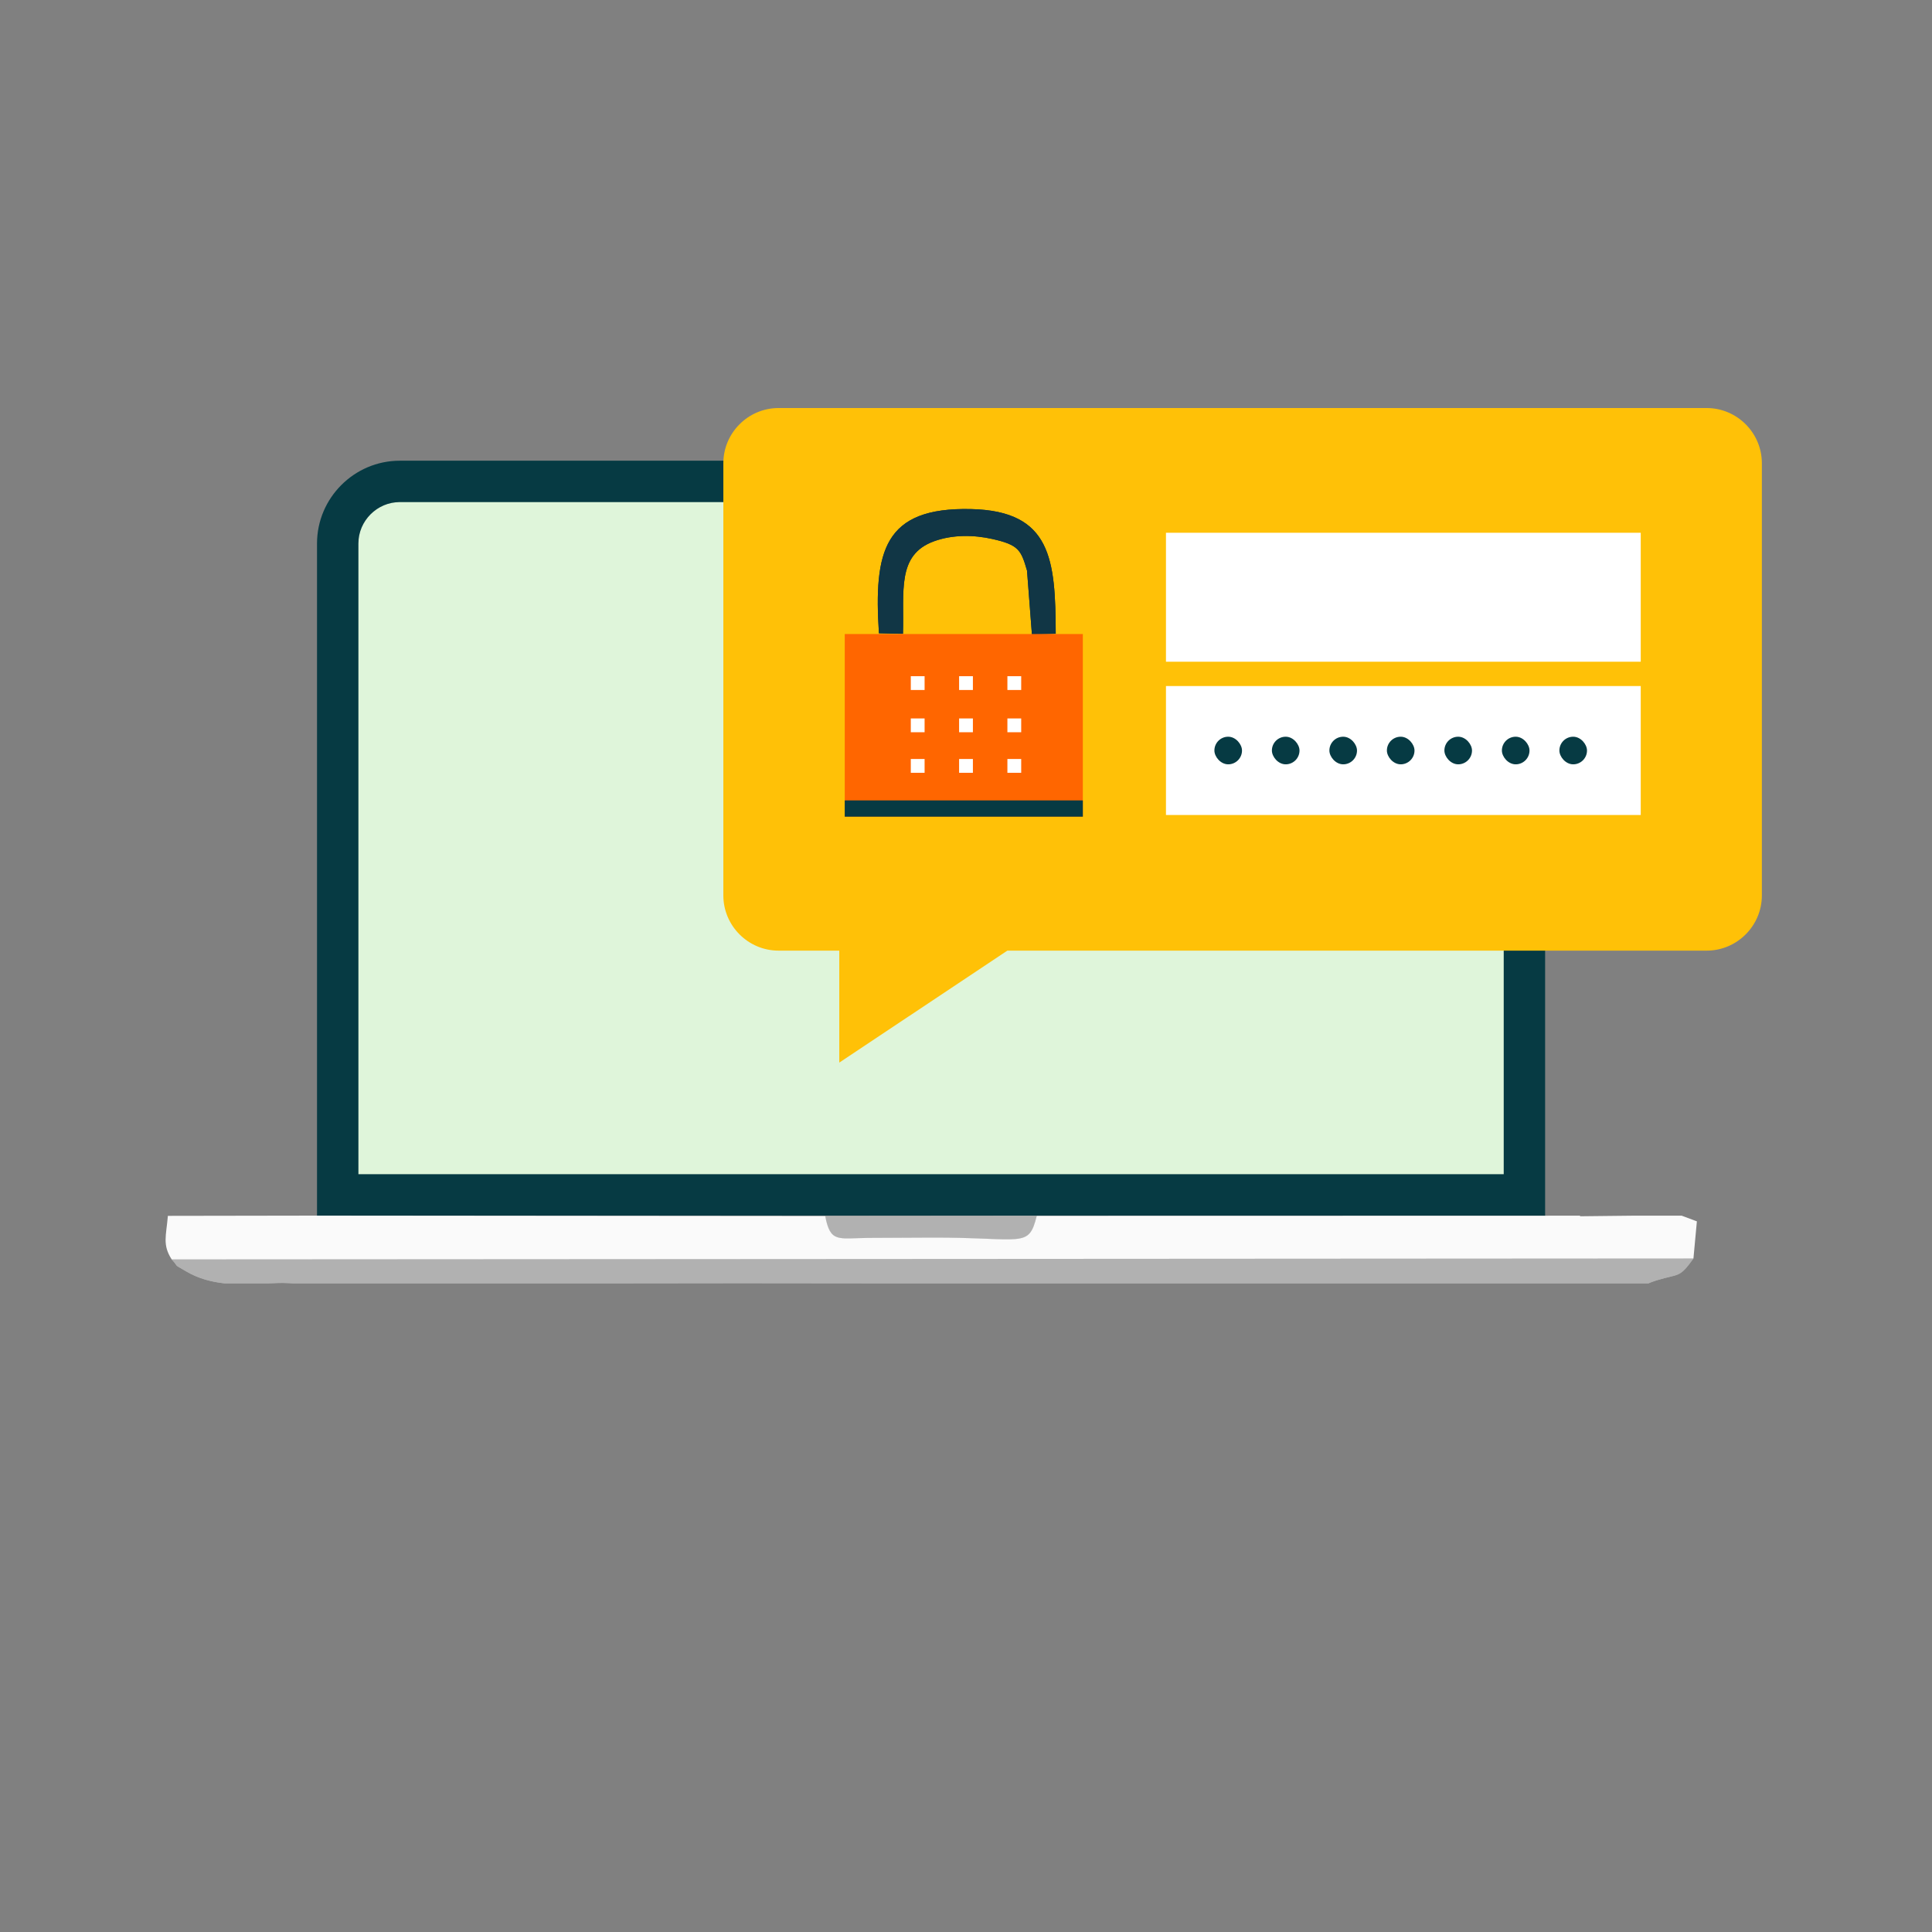 <?xml version="1.0" encoding="UTF-8"?>
<!DOCTYPE svg PUBLIC "-//W3C//DTD SVG 1.1//EN" "http://www.w3.org/Graphics/SVG/1.1/DTD/svg11.dtd">
<!-- Creator: CorelDRAW 2018 (64 Bit Versão de avaliação) -->
<svg xmlns="http://www.w3.org/2000/svg" xml:space="preserve" width="59.267mm" height="59.267mm" version="1.1" style="shape-rendering:geometricPrecision; text-rendering:geometricPrecision; image-rendering:optimizeQuality; fill-rule:evenodd; clip-rule:evenodd"
viewBox="0 0 5926.66 5926.66"
 xmlns:xlink="http://www.w3.org/1999/xlink">
 <rect x="0" y="0" width="5926.66" height="5926.66" fill="#808080" stroke="none"/>
 <defs>
  <style type="text/css">
   <![CDATA[
    .fil0 {fill:none}
    .fil1 {fill:#063A43}
    .fil5 {fill:#113645}
    .fil3 {fill:#B1B1B1}
    .fil2 {fill:#DFF5DA}
    .fil6 {fill:#FAFAFA}
    .fil8 {fill:#FF6600}
    .fil4 {fill:#FFC107}
    .fil7 {fill:white}
   ]]>
  </style>
 </defs>
 <g id="Camada_x0020_1">
  <rect class="fil0" x="-0.01" y="-0" width="5926.68" height="5926.67"/>
  <path class="fil1" d="M972.5 3729.03l3767.35 0 0 -2061.79c0,-139.73 -114.29,-253.96 -253.99,-253.96l-3259.37 0c-139.7,0 -253.99,114.23 -253.99,253.96l0 2061.79z"/>
  <path class="fil2" d="M1099.49 3602.04l3513.37 0 0 -1934.8c0,-69.62 -57.38,-126.97 -127,-126.97l-3259.37 0c-69.62,0 -127,57.35 -127,126.97l0 1934.8z"/>
  <path class="fil3" d="M1912.21 3936.84c222.07,-0.63 489.91,-0.48 763.99,0l2380.57 0c7.53,-3.25 15.79,-6.29 24.96,-9.11 70.2,-21.56 69.05,-5.8 113.1,-67.13l-4668.12 2.81c25.28,28.01 1.68,11.53 44.58,36.84 37.2,21.94 77.23,32.23 117.04,36.59l136.54 0c21.73,-1.03 41.95,-1.71 59.94,-0.67 4.64,0.27 8.97,0.49 13.02,0.67l1014.38 0z"/>
  <path class="fil4" d="M2388.29 1251.71l2847.14 0c93.14,0 169.33,76.19 169.33,169.33l0 1325.83c0,93.14 -76.19,169.33 -169.33,169.33l-2145.2 0 -515.6 343.46 0 -343.46 -186.34 0c-93.14,0 -169.33,-76.19 -169.33,-169.33l0 -1325.83c0,-93.14 76.19,-169.33 169.33,-169.33z"/>
  <path class="fil3" d="M3180.36 3729.81l-648.9 0.54c15.97,83.22 39.44,67.87 131.75,67.12 64.44,-0.52 128.76,-0.79 193.22,-1 283.14,-0.92 298.46,34.92 323.93,-66.66z"/>
  <path class="fil5" d="M2696.23 1942.63l73.79 1.76c4.05,-130.57 -19.85,-242.29 95.44,-284.04 56.74,-20.54 121.11,-19.93 179.34,-6.79 80.23,18.1 87.34,33.65 105.73,96.87l15.06 195.94 73.01 -2.17c-0.77,-227.47 -12.97,-376.91 -259.9,-382.57 -268.32,-6.14 -298.39,129.96 -282.47,381z"/>
  <path class="fil3" d="M1912.21 3936.84c222.07,-0.63 489.91,-0.48 763.99,0l2380.57 0c7.53,-3.25 15.79,-6.29 24.96,-9.11 70.2,-21.56 69.05,-5.8 113.1,-67.13l-4668.12 2.81c25.28,28.01 1.68,11.53 44.58,36.84 37.2,21.94 77.23,32.23 117.04,36.59l136.54 0c21.73,-1.03 41.95,-1.71 59.94,-0.67 4.64,0.27 8.97,0.49 13.02,0.67l1014.38 0z"/>
  <path class="fil3" d="M3180.36 3729.81l-648.9 0.54c15.97,83.22 39.44,67.87 131.75,67.12 64.44,-0.52 128.76,-0.79 193.22,-1 283.14,-0.92 298.46,34.92 323.93,-66.66z"/>
  <path class="fil6" d="M4739.69 3729.47l-1559.33 0.34c-25.47,101.58 -40.79,65.74 -323.94,66.66 -64.45,0.21 -128.77,0.48 -193.2,1 -92.32,0.75 -115.79,16.1 -131.76,-67.12l-1558.96 -1.31 -457.5 0.74c-5.26,61.78 -17.3,88.69 11.71,133.63l4668.12 -2.81 10.56 -113.98 -46.7 -17.41 -148.4 0 -162.61 1.78 -1.41 -1.78 -92.84 0 -13.74 0.26z"/>
  <path class="fil5" d="M2696.23 1942.63l73.79 1.76c4.05,-130.57 -19.85,-242.29 95.44,-284.04 56.74,-20.54 121.11,-19.93 179.34,-6.79 80.23,18.1 87.34,33.65 105.73,96.87l15.06 195.94 73.01 -2.17c-0.77,-227.47 -12.97,-376.91 -259.9,-382.57 -268.32,-6.14 -298.39,129.96 -282.47,381z"/>
  <rect class="fil7" x="3576.76" y="1634.33" width="1456.43" height="395.57"/>
  <rect class="fil7" x="3576.76" y="2104.53" width="1456.43" height="395.57"/>
  <rect class="fil8" x="2591.38" y="1944.98" width="730.37" height="560.22"/>
  <rect class="fil1" x="2591.38" y="2455.33" width="730.37" height="49.87"/>
  <rect class="fil7" x="2793.99" y="2074.32" width="42.33" height="42.33"/>
  <rect class="fil7" x="2942.17" y="2074.32" width="42.33" height="42.33"/>
  <rect class="fil7" x="3090.34" y="2074.32" width="42.33" height="42.33"/>
  <rect class="fil7" x="2793.99" y="2203.91" width="42.33" height="42.33"/>
  <rect class="fil7" x="2942.17" y="2203.91" width="42.33" height="42.33"/>
  <rect class="fil7" x="3090.34" y="2203.91" width="42.33" height="42.33"/>
  <rect class="fil7" x="2793.99" y="2328.32" width="42.33" height="42.33"/>
  <rect class="fil7" x="2942.17" y="2328.32" width="42.33" height="42.33"/>
  <rect class="fil7" x="3090.34" y="2328.32" width="42.33" height="42.33"/>
  <rect class="fil1" x="4078.09" y="2259.98" width="84.68" height="84.68" rx="1693.74" ry="1693.74"/>
  <rect class="fil1" x="3901.71" y="2259.98" width="84.68" height="84.68" rx="1693.74" ry="1693.74"/>
  <rect class="fil1" x="3725.32" y="2259.98" width="84.68" height="84.68" rx="1693.74" ry="1693.74"/>
  <rect class="fil1" x="4783.64" y="2259.98" width="84.68" height="84.68" rx="1693.74" ry="1693.74"/>
  <rect class="fil1" x="4430.87" y="2259.98" width="84.68" height="84.68" rx="1693.74" ry="1693.74"/>
  <rect class="fil1" x="4607.25" y="2259.98" width="84.68" height="84.68" rx="1693.74" ry="1693.74"/>
  <rect class="fil1" x="4254.48" y="2259.98" width="84.68" height="84.68" rx="1693.74" ry="1693.74"/>
 </g>
</svg>
